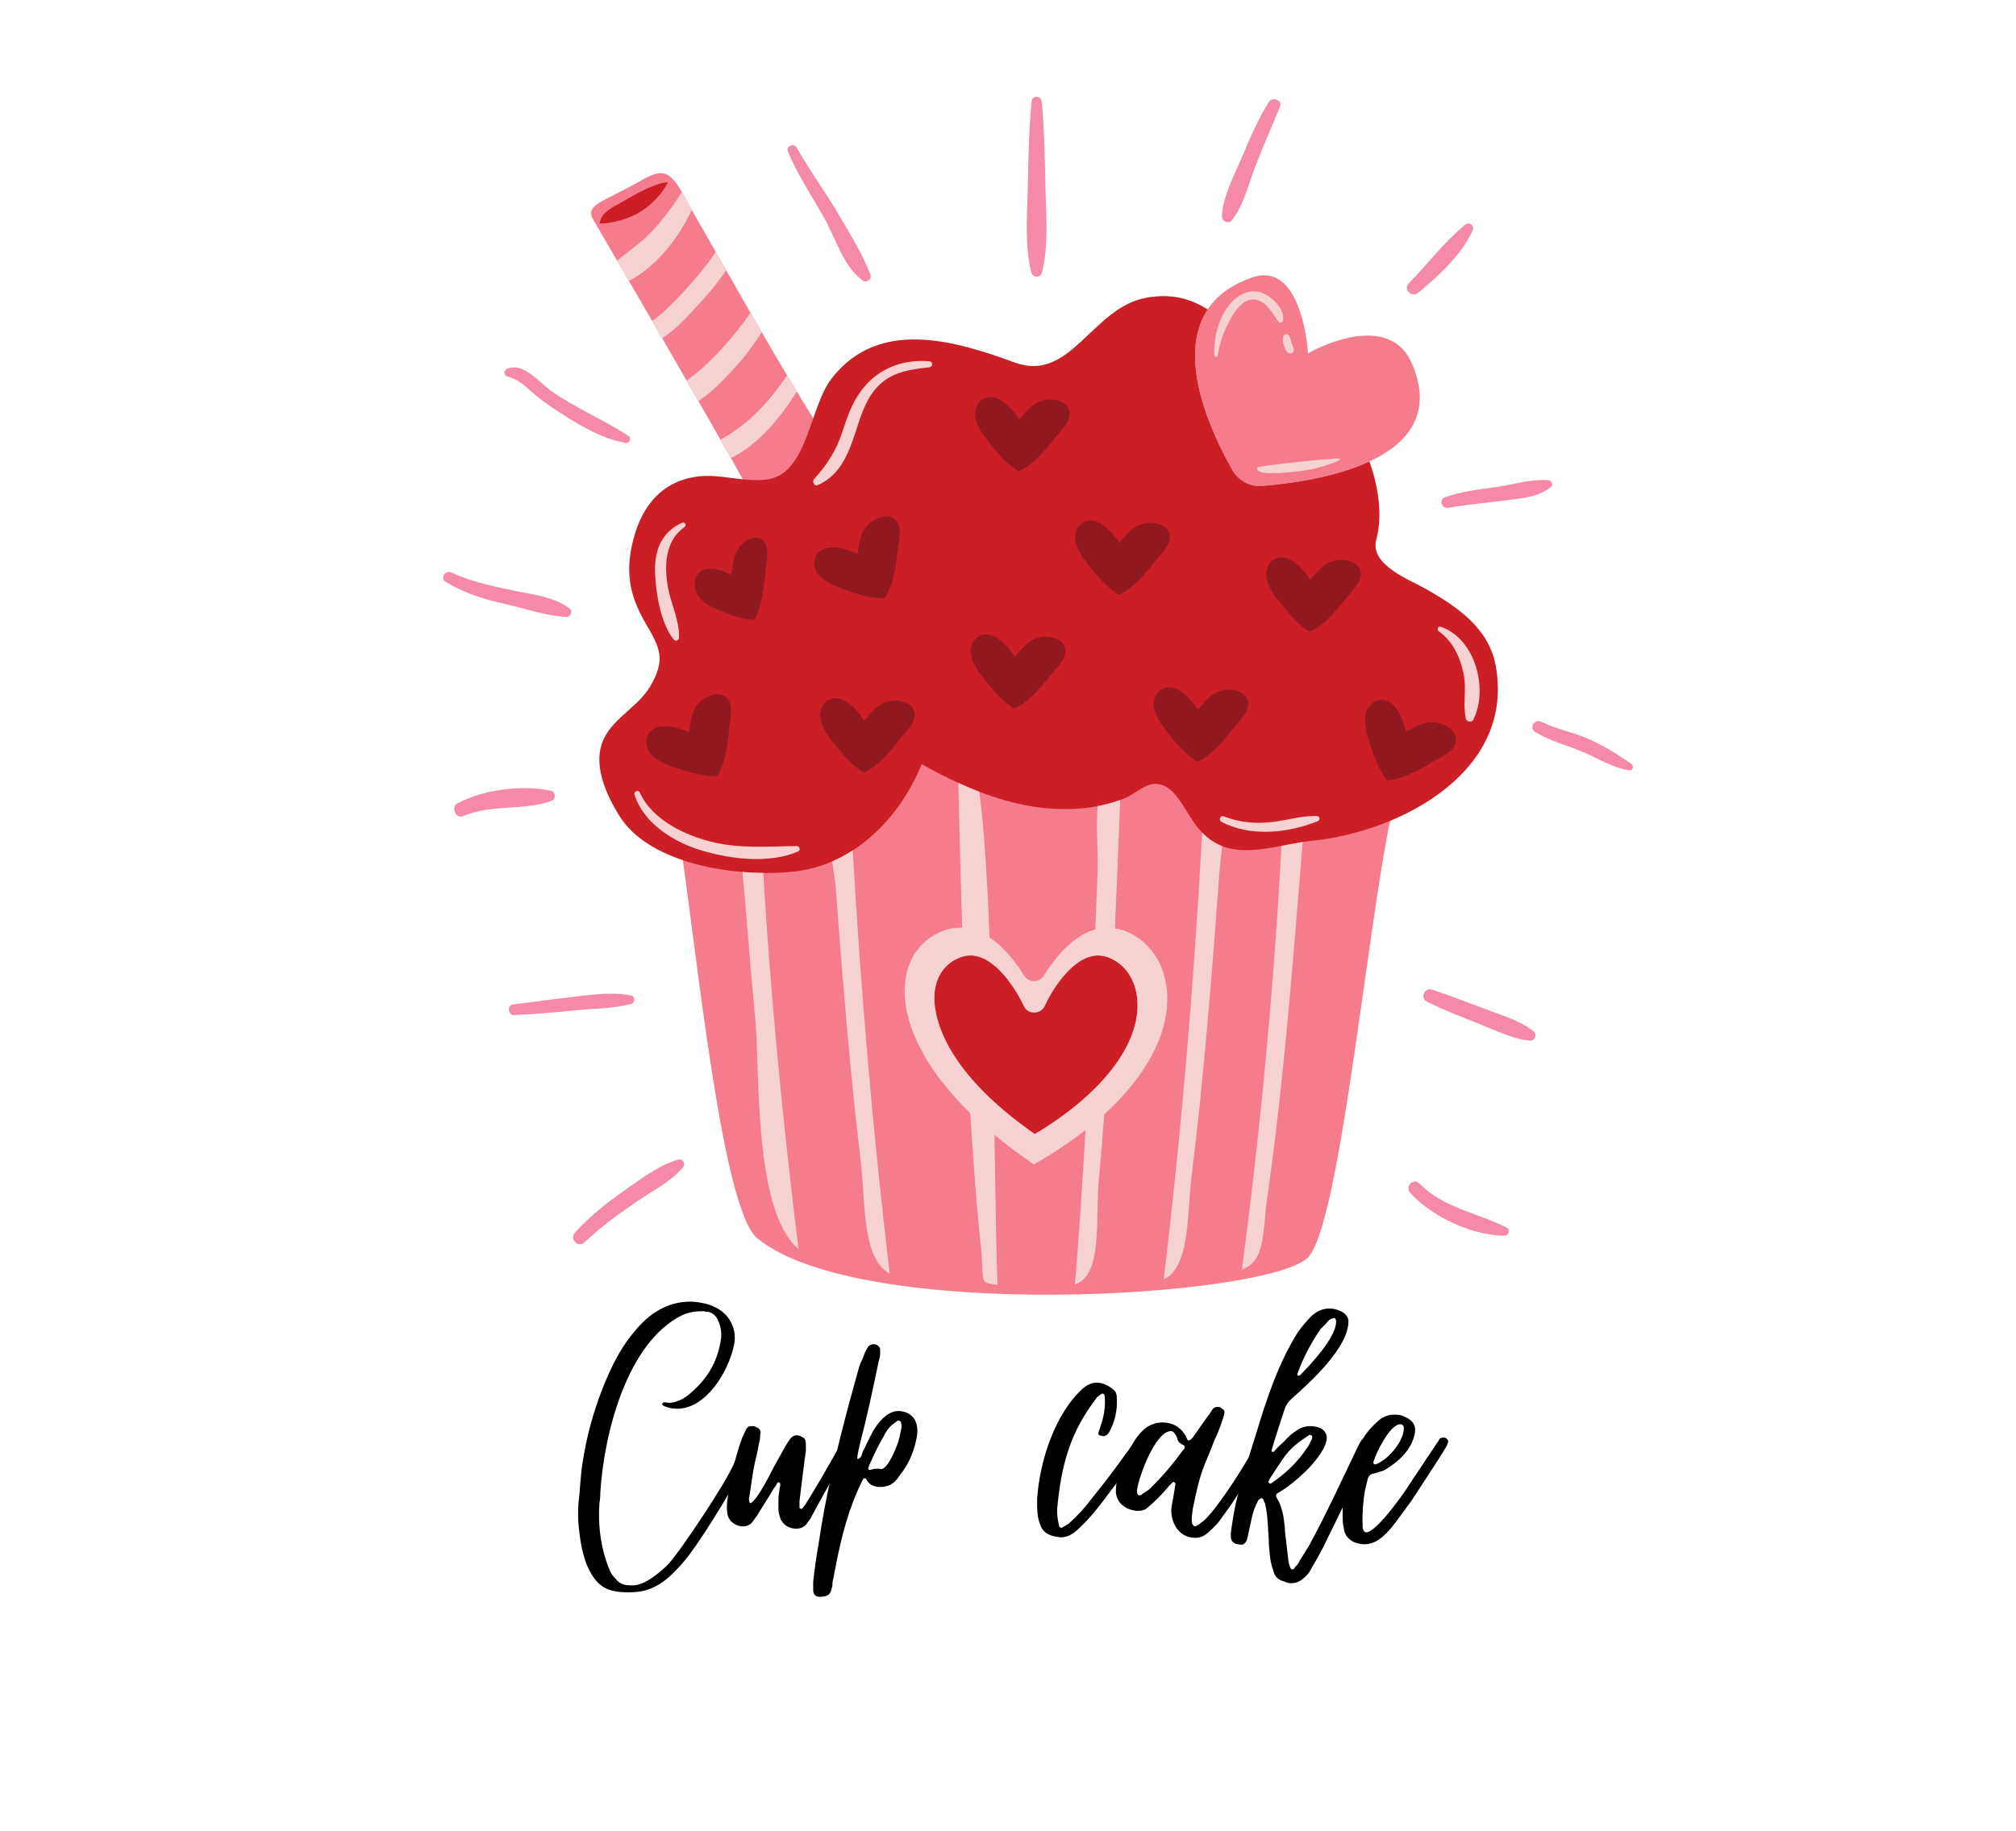 <svg xmlns="http://www.w3.org/2000/svg" xmlns:xlink="http://www.w3.org/1999/xlink" width="164" zoomAndPan="magnify" viewBox="0 0 123 111.75" height="149" preserveAspectRatio="xMidYMid meet" version="1.0"><defs><g/><clipPath id="8a96552ea8"><path d="M 27.039 5.906 L 99.625 5.906 L 99.625 75.938 L 27.039 75.938 Z M 27.039 5.906 " clip-rule="nonzero"/></clipPath></defs><path fill="#f57c8c" d="M 86.164 22.23 C 84.688 18.723 79.805 21.562 79.805 21.562 C 79.805 21.562 79.48 15.871 76.402 16.93 C 70.352 19.012 73.684 26.051 75.199 28.695 C 75.566 29.336 76.262 29.707 76.996 29.652 C 80.195 29.406 88.676 28.188 86.164 22.23 Z M 84.453 49.367 C 83.465 48.91 82.438 49.41 81.449 49.629 C 79.941 49.965 78.055 49.859 76.66 49.234 C 75.418 48.676 73.797 46.48 72.113 46.059 C 71.637 45.734 71.016 45.559 70.379 45.609 C 68.59 45.746 67.043 46.93 65.23 47.008 C 63.266 47.09 61.383 46.102 59.473 45.805 C 57.637 45.516 55.715 44.855 53.844 44.867 C 53.773 44.867 53.711 44.879 53.648 44.895 C 52.051 44.879 50.977 47.09 50.043 48.059 C 49.184 48.949 47.926 49.867 46.676 50.316 C 45.254 50.824 43.922 51.059 42.398 50.969 C 41.797 50.934 41.473 51.551 41.695 51.957 C 41.656 51.949 41.617 51.945 41.578 51.941 C 42.562 58.547 44.074 73.805 46.195 75.555 C 52.465 80.73 77.195 79.176 79.766 76.766 C 81.719 74.941 83.352 57.086 84.836 49.961 C 84.793 49.969 84.742 49.5 84.453 49.367 Z M 45.934 30.34 C 42.949 24.949 36.23 13.469 36.23 13.469 C 35.625 12.48 36.684 12.41 39.184 10.977 C 41.055 9.906 41.102 10.953 42.914 14.055 C 44.102 16.094 48.312 23.676 50.703 27.188 C 50.145 28.602 49.871 29.938 49.23 30.34 C 48.609 30.73 47.316 30.414 45.934 30.34 " fill-opacity="1" fill-rule="nonzero"/><path fill="#cc1e25" d="M 67.809 58.504 C 67.531 58.371 67.254 58.305 66.984 58.305 C 65.445 58.305 64.129 60.512 63.75 61.363 C 63.5 61.926 62.699 61.93 62.449 61.363 C 62.07 60.512 60.754 58.305 59.215 58.305 C 58.941 58.305 58.676 58.371 58.395 58.504 C 57.582 58.887 57.094 59.648 57.016 60.645 C 56.941 61.613 57.176 65.047 63.133 69.207 C 67.168 66.797 69.508 63.816 69.402 61.172 C 69.355 59.949 68.758 58.953 67.809 58.504 Z M 91.258 40.629 C 90.84 38.34 88.941 37.055 87.059 35.973 C 86.062 35.402 83.555 34.488 83.969 32.938 C 84.371 31.438 84.09 29.68 83.551 28.164 C 81.367 29.18 78.555 29.531 76.996 29.652 C 76.262 29.707 75.566 29.336 75.199 28.695 C 74.012 26.625 71.711 21.852 73.68 18.883 C 72.652 18.23 71.465 17.887 69.926 18.172 C 66.613 18.781 65.324 23.371 61.918 22.125 C 58.246 20.781 53.629 19.395 50.75 23.082 C 49.355 24.863 49.297 28.969 46.742 29.27 C 45.32 29.438 43.875 28.867 42.43 29.098 C 40.156 29.457 39 31.156 38.543 33.332 C 38.164 35.164 38.5 36.52 39.418 38.086 C 40.254 39.512 40.637 40.227 39.676 41.875 C 38.957 43.105 37.477 43.781 36.855 45.051 C 36.117 46.562 36.938 48.398 37.754 49.734 C 39.668 52.863 45.203 53.551 48.48 53.18 C 52.117 52.773 54.906 49.906 56.234 46.629 C 59.09 48.238 62.309 49.559 65.648 49.355 C 66.66 49.297 67.668 49.094 68.613 48.719 C 69.117 48.52 69.773 47.926 70.273 47.852 C 71.641 47.648 72.188 49.375 73.066 50.484 C 74.926 52.84 77.559 51.566 80.16 51.293 C 85.406 50.734 92.441 47.129 91.258 40.629 Z M 38.727 13.117 C 38.219 13.363 37.355 13.641 36.59 13.641 C 36.637 12.957 37.473 12.598 37.992 12.301 C 38.754 11.867 39.793 11.242 40.664 11.125 C 40.691 11.121 40.719 11.121 40.742 11.125 C 40.426 11.82 39.758 12.473 39.145 12.875 C 39.141 12.879 39.137 12.883 39.129 12.887 C 39.086 12.914 39.043 12.941 39 12.969 C 38.996 12.969 38.992 12.973 38.992 12.973 C 38.953 12.996 38.914 13.016 38.875 13.039 C 38.867 13.043 38.855 13.051 38.848 13.055 C 38.805 13.078 38.766 13.098 38.727 13.117 " fill-opacity="1" fill-rule="nonzero"/><path fill="#8f191f" d="M 42.895 42.68 C 42.172 43.199 42.164 43.953 42.051 44.684 C 41.52 44.457 40.93 44.273 40.355 44.328 C 39.598 44.402 39.285 45.039 39.484 45.621 C 39.699 46.25 40.445 46.586 41.105 46.809 C 41.812 47.051 42.699 47.344 43.473 47.352 C 43.48 47.352 43.484 47.348 43.492 47.348 C 43.602 47.395 43.746 47.383 43.812 47.27 C 44.34 46.355 44.41 45.223 44.516 44.223 C 44.566 43.758 44.742 42.98 44.344 42.586 C 43.934 42.18 43.305 42.383 42.895 42.68 Z M 54.531 42.758 C 53.641 42.797 53.223 43.422 52.727 43.969 C 52.406 43.492 52.016 43.016 51.504 42.746 C 50.828 42.395 50.219 42.758 50.066 43.355 C 49.906 43.996 50.344 44.688 50.773 45.234 C 51.234 45.824 51.816 46.555 52.457 46.984 C 52.465 46.988 52.469 46.988 52.477 46.992 C 52.543 47.09 52.672 47.16 52.789 47.102 C 53.73 46.629 54.406 45.715 55.043 44.938 C 55.34 44.574 55.914 44.023 55.793 43.473 C 55.672 42.91 55.035 42.734 54.531 42.758 Z M 74.887 42.09 C 73.996 42.129 73.578 42.758 73.082 43.301 C 72.762 42.824 72.371 42.348 71.859 42.078 C 71.184 41.727 70.574 42.09 70.422 42.688 C 70.262 43.328 70.699 44.02 71.129 44.566 C 71.59 45.156 72.172 45.887 72.812 46.316 C 72.82 46.32 72.824 46.32 72.832 46.324 C 72.898 46.426 73.027 46.492 73.145 46.434 C 74.086 45.961 74.762 45.047 75.398 44.27 C 75.695 43.91 76.266 43.355 76.148 42.809 C 76.027 42.242 75.391 42.066 74.887 42.09 Z M 63.723 38.859 C 62.832 38.898 62.414 39.527 61.918 40.074 C 61.602 39.598 61.207 39.117 60.695 38.852 C 60.02 38.5 59.41 38.859 59.258 39.457 C 59.098 40.098 59.535 40.789 59.969 41.34 C 60.43 41.926 61.008 42.656 61.652 43.086 C 61.656 43.09 61.664 43.094 61.668 43.098 C 61.734 43.195 61.863 43.262 61.98 43.203 C 62.922 42.734 63.598 41.82 64.234 41.043 C 64.531 40.68 65.105 40.129 64.988 39.578 C 64.867 39.016 64.227 38.84 63.723 38.859 Z M 87.887 44.152 C 87.043 43.879 86.43 44.32 85.777 44.656 C 85.641 44.098 85.441 43.512 85.059 43.082 C 84.547 42.516 83.848 42.641 83.5 43.148 C 83.125 43.691 83.293 44.492 83.504 45.156 C 83.73 45.867 84.02 46.758 84.469 47.387 C 84.473 47.391 84.48 47.395 84.484 47.398 C 84.512 47.516 84.605 47.625 84.738 47.609 C 85.785 47.496 86.738 46.883 87.605 46.375 C 88.012 46.141 88.742 45.824 88.82 45.27 C 88.906 44.695 88.371 44.309 87.887 44.152 Z M 81.75 34.168 C 80.859 34.207 80.441 34.836 79.945 35.383 C 79.625 34.902 79.234 34.426 78.723 34.156 C 78.047 33.805 77.438 34.168 77.285 34.766 C 77.125 35.406 77.562 36.098 77.992 36.645 C 78.457 37.234 79.035 37.965 79.68 38.395 C 79.684 38.398 79.691 38.398 79.695 38.402 C 79.762 38.504 79.891 38.57 80.008 38.512 C 80.949 38.039 81.625 37.129 82.262 36.348 C 82.559 35.988 83.133 35.434 83.016 34.887 C 82.895 34.32 82.254 34.145 81.75 34.168 Z M 71.359 32.629 C 71.238 32.062 70.602 31.887 70.094 31.91 C 69.203 31.949 68.789 32.578 68.293 33.125 C 67.973 32.648 67.578 32.168 67.066 31.898 C 66.395 31.547 65.781 31.91 65.633 32.508 C 65.469 33.148 65.906 33.84 66.34 34.387 C 66.801 34.977 67.379 35.707 68.023 36.137 C 68.027 36.141 68.035 36.141 68.039 36.145 C 68.105 36.246 68.234 36.312 68.352 36.254 C 69.293 35.781 69.973 34.871 70.609 34.09 C 70.906 33.73 71.477 33.176 71.359 32.629 Z M 63.988 24.379 C 63.102 24.418 62.684 25.043 62.188 25.594 C 61.867 25.113 61.473 24.637 60.961 24.367 C 60.289 24.016 59.676 24.379 59.527 24.977 C 59.363 25.617 59.805 26.305 60.234 26.855 C 60.695 27.445 61.273 28.176 61.918 28.605 C 61.922 28.609 61.93 28.609 61.938 28.613 C 62 28.715 62.129 28.781 62.246 28.723 C 63.188 28.25 63.867 27.336 64.504 26.559 C 64.801 26.195 65.371 25.645 65.254 25.094 C 65.133 24.531 64.496 24.355 63.988 24.379 Z M 51.332 35.906 C 52.035 36.16 52.914 36.477 53.684 36.5 C 53.691 36.5 53.699 36.496 53.703 36.496 C 53.812 36.547 53.957 36.535 54.027 36.422 C 54.574 35.523 54.668 34.391 54.797 33.395 C 54.855 32.93 55.051 32.156 54.66 31.754 C 54.258 31.34 53.625 31.527 53.207 31.816 C 52.473 32.32 52.453 33.074 52.32 33.801 C 51.797 33.566 51.211 33.367 50.633 33.41 C 49.875 33.469 49.547 34.102 49.738 34.688 C 49.938 35.316 50.676 35.672 51.332 35.906 Z M 46.613 33.047 C 46.941 33.449 46.777 34.223 46.727 34.688 C 46.617 35.684 46.539 36.816 46.074 37.719 C 46.016 37.828 45.891 37.84 45.801 37.789 C 45.793 37.789 45.789 37.793 45.785 37.793 C 45.129 37.77 44.383 37.457 43.785 37.199 C 43.227 36.965 42.602 36.609 42.43 35.98 C 42.27 35.395 42.547 34.762 43.191 34.703 C 43.68 34.66 44.18 34.859 44.625 35.094 C 44.734 34.367 44.754 33.613 45.379 33.109 C 45.734 32.82 46.27 32.633 46.613 33.047 " fill-opacity="1" fill-rule="nonzero"/><path fill="#f7d2d3" d="M 81.637 27.98 C 81.305 27.953 76.723 28.422 76.703 28.535 C 76.566 29.203 79.539 28.707 79.871 28.668 C 80.152 28.637 82.297 28.027 81.637 27.98 Z M 78.328 21.047 C 78.371 21.215 78.434 21.402 78.574 21.516 C 78.742 21.648 78.98 21.527 78.934 21.305 C 78.906 21.164 78.836 21.031 78.793 20.895 C 78.75 20.758 78.73 20.598 78.648 20.48 C 78.551 20.344 78.348 20.359 78.293 20.527 C 78.238 20.688 78.285 20.887 78.328 21.047 Z M 74.289 21.707 C 74.434 20.781 74.809 19.797 75.352 19.031 C 75.66 18.598 76.062 18.18 76.641 18.293 C 77.324 18.426 77.629 19.148 78.012 19.645 C 78.086 19.734 78.25 19.68 78.273 19.574 C 78.414 18.938 77.746 18.266 77.238 17.98 C 76.688 17.672 76.086 17.73 75.57 18.074 C 74.492 18.793 74.023 20.441 74.086 21.68 C 74.094 21.789 74.273 21.828 74.289 21.707 Z M 80.352 49.797 C 79.473 49.766 78.637 50.023 77.773 50.141 C 76.684 50.285 75.68 50.215 74.652 49.812 C 74.461 49.738 74.336 50.047 74.512 50.141 C 76.281 51.09 78.578 50.84 80.395 50.113 C 80.555 50.047 80.543 49.805 80.352 49.797 Z M 87.898 38.246 C 87.727 38.188 87.648 38.43 87.781 38.523 C 88.641 39.129 89.078 40.094 89.293 41.086 C 89.492 42.02 89.238 42.938 89.434 43.855 C 89.477 44.062 89.797 44.105 89.891 43.918 C 90.824 42.062 90.016 38.957 87.898 38.246 Z M 48.613 51.629 C 46.812 51.645 45.125 51.809 43.344 51.352 C 41.688 50.93 39.77 49.992 39.031 48.355 C 38.949 48.176 38.652 48.305 38.711 48.488 C 39.258 50.227 41.066 51.363 42.727 51.875 C 44.5 52.422 46.953 52.734 48.703 51.953 C 48.867 51.883 48.777 51.625 48.613 51.629 Z M 52.32 25.996 C 52.621 25.062 52.961 24.125 53.699 23.441 C 54.535 22.664 55.617 22.539 56.699 22.414 C 56.934 22.387 56.941 22.066 56.699 22.047 C 55.008 21.902 53.457 22.535 52.473 23.941 C 51.961 24.668 51.684 25.469 51.41 26.305 C 51.012 27.512 50.508 28.297 49.668 29.234 C 49.539 29.379 49.664 29.695 49.883 29.602 C 51.375 28.984 51.863 27.41 52.32 25.996 Z M 41.762 32.164 C 41.918 32.051 41.785 31.824 41.609 31.902 C 40.312 32.492 39.906 33.652 39.969 35.027 C 40.027 36.266 40.309 38 41.086 39.008 C 41.195 39.148 41.418 39.109 41.426 38.918 C 41.477 37.926 40.945 36.871 40.766 35.906 C 40.52 34.578 40.543 33.023 41.762 32.164 Z M 66.34 66.859 C 66.672 66.559 66.977 66.25 67.258 65.941 C 67.262 65.938 67.266 65.934 67.27 65.93 C 67.359 65.828 67.449 65.727 67.535 65.625 C 68.797 64.141 69.457 62.605 69.402 61.172 C 69.355 60.008 68.812 59.047 67.934 58.57 C 67.895 58.547 67.852 58.523 67.809 58.504 C 67.531 58.371 67.254 58.305 66.984 58.305 C 66.945 58.305 66.906 58.309 66.867 58.312 C 66.832 58.316 66.793 58.32 66.758 58.324 C 65.316 58.523 64.109 60.555 63.75 61.363 C 63.5 61.926 62.699 61.93 62.449 61.363 C 62.176 60.75 61.414 59.43 60.43 58.742 C 60.387 58.711 60.34 58.68 60.293 58.652 C 60.285 58.645 60.277 58.641 60.266 58.637 C 60.23 58.613 60.191 58.59 60.156 58.57 C 60.141 58.562 60.129 58.555 60.117 58.547 C 60.082 58.531 60.047 58.516 60.016 58.5 C 59.996 58.492 59.984 58.484 59.965 58.477 C 59.934 58.461 59.902 58.449 59.871 58.438 C 59.852 58.43 59.836 58.422 59.816 58.418 C 59.785 58.406 59.754 58.395 59.723 58.387 C 59.707 58.379 59.688 58.375 59.668 58.371 C 59.637 58.363 59.605 58.355 59.574 58.348 C 59.555 58.344 59.535 58.34 59.52 58.336 C 59.484 58.328 59.449 58.324 59.414 58.32 C 59.398 58.316 59.383 58.316 59.367 58.312 C 59.316 58.309 59.266 58.305 59.215 58.305 C 59.141 58.305 59.066 58.312 58.992 58.324 C 58.988 58.324 58.984 58.324 58.984 58.324 C 58.91 58.336 58.836 58.348 58.762 58.367 C 58.641 58.402 58.52 58.445 58.395 58.504 C 57.582 58.887 57.094 59.648 57.016 60.645 C 56.965 61.312 57.059 63.152 59.07 65.59 C 59.121 65.652 59.176 65.711 59.227 65.773 C 59.238 65.785 59.246 65.797 59.258 65.809 C 59.305 65.863 59.348 65.914 59.395 65.969 C 59.406 65.98 59.418 65.992 59.43 66.004 C 59.477 66.059 59.527 66.113 59.578 66.168 C 59.586 66.18 59.594 66.188 59.602 66.199 C 59.91 66.531 60.254 66.875 60.641 67.227 C 61.332 67.863 62.156 68.523 63.133 69.207 C 64.367 68.469 65.445 67.68 66.34 66.859 Z M 67.371 68.004 C 67.266 69.445 67.156 70.762 67.039 72.035 C 66.988 72.602 66.977 73.211 66.965 73.855 C 66.922 76.281 66.793 77.977 65.582 78.383 C 65.844 75.277 66.043 72.18 66.227 68.965 C 65.32 69.668 64.281 70.367 63.082 71.055 C 62.199 70.453 61.398 69.855 60.676 69.254 C 60.688 70.039 60.699 70.805 60.711 71.543 C 60.762 74.57 60.801 77.055 60.859 78.406 C 60.438 78.367 60.176 78.293 60.074 78.188 C 59.961 78.07 59.945 77.719 59.93 77.27 C 59.918 76.969 59.906 76.629 59.863 76.227 C 59.727 74.98 59.605 73.641 59.469 71.887 C 59.371 70.637 59.285 69.344 59.199 67.934 C 54.02 62.875 54.41 58.27 57.273 56.918 C 57.773 56.68 58.254 56.594 58.703 56.613 C 58.609 53.59 58.535 50.605 58.469 47.773 C 58.887 47.969 59.316 48.148 59.746 48.312 C 59.938 49.688 60.141 51.961 60.312 55.703 C 60.332 56.195 60.355 56.695 60.375 57.203 C 61.289 57.812 62.012 58.777 62.477 59.531 C 62.758 59.98 63.41 59.98 63.688 59.531 C 64.32 58.512 65.414 57.109 66.828 56.715 C 66.879 55.504 66.926 54.309 66.969 53.133 C 66.984 52.711 66.969 52.191 66.953 51.641 C 66.926 50.816 66.898 49.914 66.973 49.191 C 67.438 49.102 67.898 48.977 68.344 48.82 C 68.242 51.512 68.141 54.102 68.023 56.645 C 68.305 56.688 68.594 56.777 68.895 56.918 C 71.742 58.262 72.75 63.121 67.371 68.004 Z M 75.77 77.484 C 76.875 77.047 77.02 76.066 77.18 74.336 C 77.219 73.891 77.262 73.43 77.336 72.941 C 77.688 70.531 77.996 67.93 78.344 64.508 C 78.68 61.188 78.957 57.809 79.223 54.539 C 79.305 53.488 79.395 52.438 79.48 51.383 C 79.047 51.453 78.609 51.539 78.184 51.621 C 77.738 60.027 76.93 68.711 75.77 77.484 Z M 71 78.066 C 72.18 77.523 72.402 75.746 72.562 73.383 C 72.602 72.801 72.637 72.258 72.703 71.742 C 73.039 69.074 73.336 66.215 73.668 62.477 C 73.965 59.148 74.207 55.875 74.387 53.391 C 74.426 52.887 74.48 52.406 74.531 51.945 C 74.543 51.84 74.555 51.734 74.566 51.633 C 74.137 51.465 73.727 51.199 73.348 50.809 C 72.824 60.359 72.035 69.508 71 78.066 Z M 50.773 52.566 C 50.797 52.723 50.816 52.863 50.836 52.984 C 50.918 53.543 50.977 53.949 50.992 54.156 C 51.164 56.535 51.402 59.672 51.691 62.863 C 51.977 66.035 52.238 68.594 52.52 70.914 C 52.586 71.449 52.621 72.02 52.66 72.625 C 52.82 75.152 53.047 77.059 54.281 77.711 C 53.273 69.227 52.52 60.57 52.027 51.891 C 51.629 52.148 51.211 52.375 50.773 52.566 Z M 45.297 53.211 C 45.301 53.277 45.309 53.348 45.316 53.422 C 45.352 53.742 45.387 54.105 45.422 54.523 C 45.617 56.93 45.828 59.496 46.07 62.07 C 46.145 62.852 46.176 63.824 46.215 64.949 C 46.352 68.785 46.543 74.383 48.723 76.23 C 47.73 68.289 47.008 60.586 46.566 53.27 C 46.156 53.266 45.73 53.246 45.297 53.211 Z M 45.773 25.547 C 45.242 26.02 44.66 26.434 44.043 26.785 C 44.016 26.801 43.984 26.812 43.957 26.828 C 44.176 27.215 44.391 27.59 44.598 27.953 C 46.262 27.148 47.59 25.512 48.617 23.895 C 48.422 23.574 48.227 23.242 48.027 22.91 C 47.371 23.867 46.645 24.77 45.773 25.547 Z M 41.91 23.219 C 41.902 23.219 41.898 23.223 41.895 23.227 C 42.133 23.645 42.375 24.059 42.609 24.473 C 43.453 23.934 44.207 23.117 44.77 22.504 C 45.406 21.816 45.98 21.066 46.477 20.273 C 46.246 19.875 46.016 19.48 45.793 19.09 C 45.184 19.941 44.543 20.766 43.801 21.535 C 43.215 22.148 42.602 22.723 41.91 23.219 Z M 40.043 19.41 C 39.961 19.473 39.875 19.531 39.789 19.586 C 39.992 19.934 40.195 20.285 40.402 20.645 C 41.188 20.133 41.906 19.359 42.375 18.848 C 43.051 18.109 43.758 17.34 44.305 16.484 C 44.074 16.082 43.863 15.711 43.668 15.371 C 43.074 16.273 42.363 17.098 41.625 17.887 C 41.129 18.418 40.613 18.957 40.043 19.41 Z M 38.367 17.141 C 38.113 16.695 37.871 16.281 37.648 15.902 C 38.266 15.398 38.938 14.938 39.5 14.398 C 40.316 13.609 40.992 12.68 41.602 11.719 C 41.781 12.023 41.977 12.387 42.211 12.809 C 41.387 14.539 40.051 16.281 38.367 17.141 " fill-opacity="1" fill-rule="nonzero"/><g clip-path="url(#8a96552ea8)"><path fill="#f489a8" d="M 41.383 70.762 C 40.18 71.113 39.055 71.977 38.039 72.688 C 36.973 73.438 35.965 74.242 35.082 75.211 C 34.719 75.609 35.281 76.176 35.676 75.805 C 36.637 74.887 37.707 74.098 38.805 73.355 C 39.75 72.711 40.91 72.125 41.664 71.246 C 41.844 71.039 41.676 70.676 41.383 70.762 Z M 38.5 61.27 C 38.742 61.211 38.785 60.812 38.516 60.754 C 37.418 60.52 36.258 60.688 35.152 60.809 C 33.863 60.949 32.578 61.148 31.293 61.297 C 30.926 61.34 30.992 61.957 31.359 61.941 C 32.598 61.895 33.828 61.777 35.062 61.656 C 36.191 61.543 37.395 61.547 38.5 61.27 Z M 33.605 48.258 C 31.867 47.871 29.48 48.188 27.91 49.023 C 27.488 49.25 27.812 49.992 28.262 49.801 C 29.98 49.059 31.91 49.484 33.629 48.883 C 33.922 48.781 33.93 48.328 33.605 48.258 Z M 34.566 37.645 C 34.801 37.656 34.973 37.309 34.773 37.152 C 33.879 36.449 32.594 36.293 31.508 36.074 C 30.16 35.801 28.797 35.516 27.539 34.938 C 27.156 34.762 26.832 35.285 27.207 35.512 C 28.324 36.203 29.527 36.566 30.805 36.852 C 32.012 37.121 33.336 37.594 34.566 37.645 Z M 30.957 22.98 C 31.594 23.129 32.02 23.543 32.496 23.965 C 32.977 24.387 33.496 24.746 34.035 25.098 C 35.273 25.902 36.68 26.766 38.152 27.027 C 38.41 27.074 38.562 26.754 38.336 26.602 C 36.812 25.594 35.102 24.902 33.605 23.84 C 32.91 23.34 31.867 22.023 30.898 22.535 C 30.715 22.629 30.754 22.934 30.957 22.98 Z M 51.141 13.047 C 50.336 11.672 49.379 10.391 48.605 9 C 48.445 8.715 47.938 8.91 48.066 9.227 C 48.684 10.738 49.613 12.059 50.387 13.488 C 51.035 14.688 51.5 16.312 52.652 17.133 C 52.867 17.285 53.207 17.027 53.113 16.777 C 52.641 15.516 51.82 14.211 51.141 13.047 Z M 91.926 74.914 C 90.137 74.004 88.07 73.723 86.602 72.223 C 86.242 71.855 85.699 72.406 86.039 72.785 C 87.363 74.254 89.805 75.395 91.793 75.406 C 92.047 75.41 92.168 75.035 91.926 74.914 Z M 93.562 62.93 C 92.746 62.277 91.625 61.957 90.66 61.59 C 89.574 61.18 88.488 60.77 87.391 60.395 C 86.898 60.227 86.613 60.918 87.082 61.141 C 88.129 61.645 89.203 62.074 90.285 62.496 C 91.25 62.875 92.293 63.402 93.328 63.504 C 93.641 63.535 93.812 63.129 93.562 62.93 Z M 99.531 46.609 C 98.688 46.027 97.77 45.457 96.828 45.055 C 95.914 44.664 94.926 44.484 94.035 44.043 C 93.617 43.836 93.262 44.426 93.668 44.672 C 94.586 45.227 95.613 45.473 96.594 45.895 C 97.531 46.293 98.402 46.867 99.426 47.004 C 99.652 47.035 99.684 46.715 99.531 46.609 Z M 88.367 30.984 C 89.598 30.781 90.84 30.668 92.074 30.508 C 92.957 30.395 93.926 30.301 94.625 29.711 C 94.797 29.566 94.645 29.32 94.461 29.305 C 93.41 29.215 92.246 29.598 91.207 29.734 C 90.18 29.867 89.172 30 88.188 30.332 C 87.77 30.473 87.941 31.055 88.367 30.984 Z M 86.539 17.859 C 87.762 16.836 89.188 15.551 89.844 14.062 C 89.977 13.762 89.652 13.504 89.395 13.715 C 88.133 14.738 87.105 16.125 85.961 17.281 C 85.582 17.66 86.141 18.195 86.539 17.859 Z M 77.418 6.223 C 76.742 7.293 76.246 8.473 75.754 9.637 C 75.293 10.73 74.598 12.004 74.551 13.207 C 74.539 13.492 74.957 13.695 75.148 13.457 C 75.867 12.566 76.164 11.27 76.566 10.215 C 77.047 8.965 77.594 7.746 78.094 6.508 C 78.258 6.105 77.633 5.883 77.418 6.223 Z M 63.789 11.566 C 63.828 13.195 63.984 15.051 63.566 16.641 C 63.48 16.957 63.012 16.957 62.93 16.641 C 62.512 15.051 62.668 13.195 62.703 11.566 C 62.742 9.777 62.77 7.988 62.938 6.207 C 62.973 5.805 63.52 5.805 63.559 6.207 C 63.723 7.988 63.75 9.777 63.789 11.566 " fill-opacity="1" fill-rule="nonzero"/></g><g fill="#000000" fill-opacity="1"><g transform="translate(35.705, 96.496)"><g><path d="M 2.598 0.672 C 3.379 0.672 3.91 0.559 4.582 0.141 C 5.055 -0.168 5.477 -0.586 5.895 -1.062 C 6.844 -2.094 8.91 -5.531 9.555 -6.762 C 9.637 -6.957 9.75 -7.18 9.832 -7.402 C 9.918 -7.598 10.027 -7.82 10.113 -8.016 C 10.141 -8.074 10.141 -8.129 10.168 -8.184 C 10.195 -8.215 10.195 -8.27 10.223 -8.324 C 10.223 -8.379 10.223 -8.41 10.195 -8.438 C 10.168 -8.547 10.027 -8.605 9.918 -8.605 C 9.723 -8.605 9.637 -8.41 9.555 -8.27 C 9.469 -8.074 9.387 -7.906 9.332 -7.738 C 9.246 -7.543 9.164 -7.375 9.078 -7.207 C 8.91 -6.703 7.852 -5 7.18 -3.996 C 6.48 -2.934 5.363 -1.285 4.918 -0.895 C 4.387 -0.418 3.715 0.168 2.961 0.25 C 2.516 0.25 2.152 0.25 1.844 -0.168 C 1.703 -0.309 1.594 -0.445 1.508 -0.641 C 1.398 -0.895 1.312 -1.145 1.23 -1.398 C 0.922 -2.402 0.781 -3.52 0.867 -4.777 C 0.895 -4.918 0.922 -5.141 0.922 -5.418 C 1.145 -9.023 2.543 -14.555 5.895 -16.23 C 6.258 -16.398 6.648 -16.48 7.066 -16.48 C 7.125 -16.48 7.18 -16.48 7.262 -16.48 C 7.32 -16.453 7.375 -16.453 7.43 -16.453 C 7.684 -16.426 7.906 -16.285 8.047 -16.035 C 8.242 -15.672 8.324 -15.281 8.297 -14.891 C 8.102 -13.324 7.348 -12.18 6.145 -11.258 C 6.062 -11.23 6.008 -11.176 5.977 -11.145 C 5.672 -11.008 5.449 -10.895 5.141 -10.895 C 5.055 -10.895 4.973 -10.895 4.918 -10.922 L 4.777 -10.922 C 4.723 -10.867 4.691 -10.84 4.691 -10.84 C 4.691 -10.812 4.723 -10.754 4.75 -10.727 C 5.027 -10.586 5.309 -10.531 5.613 -10.531 C 7.375 -10.531 8.742 -12.793 9.078 -14.414 C 9.273 -15.281 8.883 -16.285 7.906 -16.734 C 7.82 -16.762 7.738 -16.816 7.652 -16.844 C 7.57 -16.871 7.488 -16.902 7.402 -16.93 C 7.039 -17.012 6.703 -17.066 6.398 -17.066 C 5.027 -17.066 3.883 -16.344 2.988 -15.223 C 2.516 -14.664 2.125 -14.051 1.762 -13.352 C 1.062 -11.957 0.531 -10.418 0.195 -9.051 C 0.027 -8.352 -0.082 -7.738 -0.168 -7.207 C -0.223 -6.871 -0.25 -6.535 -0.281 -6.203 C -0.309 -5.867 -0.336 -5.531 -0.363 -5.195 C -0.445 -4.637 -0.445 -4.078 -0.418 -3.547 C -0.336 -2.684 -0.223 -1.844 0.082 -1.035 C 0.613 0.168 1.145 0.672 2.598 0.672 Z M 2.598 0.672 "/></g></g></g><g fill="#000000" fill-opacity="1"><g transform="translate(44.532, 96.496)"><g><path d="M 4.051 -3.211 C 4.359 -3.211 4.609 -3.352 4.75 -3.605 C 4.859 -3.742 4.945 -3.855 4.973 -3.938 C 5.672 -5.25 6.371 -6.453 7.125 -7.766 L 7.348 -8.242 C 7.43 -8.438 7.348 -8.547 7.152 -8.574 C 6.957 -8.574 6.844 -8.52 6.762 -8.379 C 6.062 -7.125 5.363 -5.895 4.609 -4.691 L 4.414 -4.441 C 4.387 -4.441 4.387 -4.441 4.359 -4.414 C 4.273 -4.441 4.246 -4.469 4.246 -4.496 L 4.246 -4.887 L 4.414 -6.258 C 4.496 -6.844 4.555 -7.43 4.637 -7.961 C 4.637 -8.074 4.637 -8.184 4.637 -8.27 C 4.637 -8.352 4.637 -8.465 4.609 -8.547 C 4.609 -8.66 4.555 -8.742 4.414 -8.801 C 4.273 -8.883 4.164 -8.91 4.078 -8.91 C 3.91 -8.91 3.77 -8.828 3.633 -8.633 C 3.547 -8.492 3.438 -8.352 3.352 -8.184 L 2.684 -6.984 C 2.457 -6.535 1.703 -5.027 1.285 -4.777 C 1.285 -4.777 1.258 -4.777 1.23 -4.777 L 1.203 -4.805 C 1.172 -4.945 1.145 -5.027 1.172 -5.086 C 1.203 -5.336 1.258 -5.559 1.285 -5.809 C 1.312 -6.062 1.367 -6.312 1.398 -6.566 C 1.453 -6.871 1.508 -7.207 1.594 -7.543 C 1.676 -7.852 1.73 -8.184 1.789 -8.492 C 1.816 -8.574 1.844 -8.688 1.844 -8.801 C 1.844 -8.883 1.844 -8.996 1.871 -9.078 C 1.871 -9.219 1.789 -9.332 1.648 -9.387 L 1.48 -9.469 C 1.285 -9.469 1.117 -9.496 1.004 -9.301 L 0.754 -8.773 C 0.281 -7.457 0.027 -6.23 -0.168 -4.859 C -0.195 -4.496 -0.195 -4.219 -0.113 -3.965 C -0.027 -3.742 0.113 -3.605 0.25 -3.52 C 0.418 -3.406 0.613 -3.352 0.809 -3.352 C 1.035 -3.352 1.203 -3.438 1.34 -3.574 L 1.648 -3.996 L 2.484 -5.336 C 2.57 -5.477 2.652 -5.645 2.766 -5.781 C 2.793 -5.84 2.848 -5.895 2.879 -5.977 C 2.906 -6.035 2.934 -6.062 3.016 -6.035 C 3.043 -6.008 3.074 -5.977 3.074 -5.922 C 3.074 -5.84 3.074 -5.781 3.043 -5.727 L 3.016 -5.531 C 2.988 -5.336 2.961 -5.168 2.961 -5 C 2.961 -4.805 2.961 -4.609 2.961 -4.414 C 2.961 -4.219 3.016 -4.023 3.102 -3.77 C 3.297 -3.406 3.633 -3.211 4.051 -3.211 Z M 4.051 -3.211 "/></g></g></g><g fill="#000000" fill-opacity="1"><g transform="translate(50.51, 96.496)"><g><path d="M -0.477 0.949 C 0.055 0.922 0.168 0.781 0.25 0.363 C 0.281 0.309 0.281 0.223 0.281 0.082 C 0.309 -0.113 0.363 -0.281 0.391 -0.477 C 0.418 -0.672 0.477 -0.867 0.504 -1.062 C 0.84 -2.766 1.285 -4.496 2.066 -6.062 C 2.094 -6.145 2.125 -6.172 2.125 -6.172 C 2.152 -6.258 2.18 -6.285 2.234 -6.285 C 2.32 -6.285 2.348 -6.258 2.375 -6.172 C 2.516 -5.922 2.766 -5.781 3.129 -5.754 C 3.77 -5.754 4.078 -5.977 4.414 -6.508 C 4.887 -7.094 5.195 -7.766 5.363 -8.52 C 5.449 -8.855 5.504 -9.191 5.418 -9.555 C 5.309 -10.086 4.832 -10.391 4.301 -10.391 C 3.605 -10.391 3.043 -9.664 2.738 -9.133 C 2.543 -8.773 2.375 -8.379 2.18 -8.016 C 2.125 -7.934 2.094 -7.82 2.066 -7.711 C 2.039 -7.598 1.957 -7.516 1.844 -7.457 C 1.762 -7.43 1.789 -7.652 1.898 -8.129 C 1.898 -8.156 1.898 -8.184 1.926 -8.215 C 1.926 -8.215 1.926 -8.242 1.926 -8.27 C 2.375 -9.973 2.738 -11.676 3.102 -13.438 C 3.184 -13.688 3.211 -13.91 3.184 -14.164 C 3.184 -14.359 2.934 -14.469 2.793 -14.469 C 2.652 -14.469 2.516 -14.414 2.43 -14.273 L 2.262 -13.969 C 2.207 -13.828 2.152 -13.66 2.094 -13.52 C 2.012 -13.383 1.957 -13.215 1.898 -13.047 L 1.312 -10.922 C 0.559 -8.102 -0.141 -5.223 -0.559 -2.32 C -0.699 -1.535 -0.809 -0.781 -0.895 0.027 L -0.895 0.531 C -0.895 0.809 -0.754 0.949 -0.477 0.949 Z M 2.543 -6.789 C 2.516 -6.789 2.484 -6.816 2.457 -6.871 L 2.484 -6.984 C 2.738 -7.57 3.016 -8.184 3.379 -8.801 C 3.52 -9.105 3.715 -9.387 3.965 -9.582 L 4.219 -9.777 C 4.246 -9.777 4.246 -9.777 4.246 -9.805 C 4.246 -9.805 4.246 -9.805 4.273 -9.805 C 4.414 -9.805 4.469 -9.75 4.469 -9.637 C 4.496 -9.582 4.496 -9.496 4.496 -9.387 L 4.359 -8.742 C 4.273 -8.352 3.688 -6.844 3.242 -6.844 L 3.184 -6.844 C 3.156 -6.871 3.102 -6.871 3.043 -6.871 L 2.961 -6.871 C 2.879 -6.871 2.82 -6.871 2.766 -6.844 C 2.684 -6.816 2.625 -6.816 2.543 -6.789 Z M 2.543 -6.789 "/></g></g></g><g fill="#000000" fill-opacity="1"><g transform="translate(56.432, 96.496)"><g/></g></g><g fill="#000000" fill-opacity="1"><g transform="translate(63.695, 96.496)"><g><path d="M 1.035 -2.684 C 1.562 -2.684 1.926 -3.016 2.262 -3.352 C 2.711 -3.77 3.074 -4.219 3.492 -4.75 L 5.781 -7.793 C 5.84 -7.879 5.895 -7.934 5.949 -8.016 C 6.008 -8.102 6.062 -8.184 6.117 -8.27 L 6.203 -8.438 C 6.23 -8.52 6.172 -8.633 6.09 -8.66 C 6.062 -8.688 5.977 -8.688 5.895 -8.688 C 5.809 -8.688 5.727 -8.66 5.672 -8.605 L 5 -7.793 C 4.301 -6.816 3.605 -5.895 2.848 -4.973 C 2.484 -4.469 2.039 -3.996 1.508 -3.52 C 1.398 -3.438 1.285 -3.379 1.145 -3.297 C 1.117 -3.27 1.09 -3.27 1.062 -3.27 C 1.004 -3.27 0.949 -3.297 0.922 -3.379 C 0.84 -3.742 0.781 -4.105 0.809 -4.469 C 1.062 -7.125 1.594 -9.105 3.242 -11.23 C 3.27 -11.258 3.324 -11.312 3.379 -11.34 C 3.406 -11.371 3.465 -11.398 3.492 -11.426 C 3.52 -11.453 3.52 -11.453 3.547 -11.453 C 3.633 -11.453 3.688 -11.426 3.688 -11.34 C 3.715 -11.285 3.715 -11.23 3.715 -11.145 C 3.742 -10.617 3.66 -10.113 3.492 -9.582 L 3.324 -9.078 C 3.297 -8.996 3.324 -8.91 3.465 -8.883 C 3.492 -8.883 3.52 -8.883 3.547 -8.883 C 3.574 -8.855 3.574 -8.855 3.605 -8.855 C 3.742 -8.855 3.883 -8.938 3.965 -9.078 C 4.328 -9.723 4.496 -10.449 4.441 -11.23 C 4.441 -11.453 4.359 -11.621 4.191 -11.734 C 3.883 -11.984 3.547 -12.125 3.211 -12.125 C 2.961 -12.125 2.684 -12.012 2.43 -11.816 C 0.672 -10.281 -0.281 -7.293 -0.418 -5 C -0.418 -4.359 -0.418 -3.91 -0.223 -3.438 C -0.168 -3.242 -0.055 -3.102 0.113 -2.961 C 0.418 -2.766 0.699 -2.711 1.035 -2.684 Z M 1.035 -2.684 "/></g></g></g><g fill="#000000" fill-opacity="1"><g transform="translate(68.499, 96.496)"><g><path d="M 4.441 -2.652 C 4.723 -2.652 4.973 -2.766 5.223 -2.988 C 5.449 -3.184 5.645 -3.379 5.84 -3.605 C 6.117 -3.965 6.398 -4.387 6.703 -4.805 L 7.879 -6.648 C 8.016 -6.844 8.129 -7.066 8.27 -7.293 C 8.379 -7.516 8.492 -7.738 8.633 -7.961 C 8.715 -8.102 8.742 -8.242 8.773 -8.324 C 8.773 -8.324 8.773 -8.352 8.773 -8.438 C 8.742 -8.574 8.633 -8.633 8.438 -8.633 C 8.352 -8.633 8.297 -8.605 8.27 -8.547 C 8.156 -8.438 8.074 -8.297 8.016 -8.156 C 7.43 -7.039 5.922 -4.664 5.027 -3.77 C 4.945 -3.688 4.859 -3.633 4.777 -3.574 C 4.691 -3.492 4.609 -3.438 4.496 -3.379 C 4.469 -3.379 4.469 -3.379 4.469 -3.379 C 4.469 -3.352 4.469 -3.352 4.441 -3.352 C 4.359 -3.352 4.301 -3.406 4.246 -3.492 C 4.164 -3.801 4.246 -4.105 4.273 -4.414 C 4.469 -5.336 4.637 -6.203 4.973 -7.066 C 5.195 -7.598 5.418 -8.129 5.613 -8.66 C 5.754 -8.855 6.203 -10.113 6.203 -10.254 C 6.23 -10.391 6.172 -10.477 6.062 -10.531 C 5.977 -10.617 5.895 -10.645 5.781 -10.645 C 5.645 -10.645 5.531 -10.586 5.449 -10.449 C 5.336 -10.254 5.223 -10.113 5.113 -9.973 L 4.273 -8.773 C 4.191 -8.688 4.133 -8.633 4.078 -8.605 C 4.078 -8.605 4.051 -8.605 3.965 -8.605 L 3.828 -8.91 C 3.492 -9.441 3.016 -9.695 2.43 -9.695 C 2.066 -9.695 1.703 -9.582 1.367 -9.332 C 1.145 -9.133 0.949 -8.938 0.754 -8.633 C 0.641 -8.438 0.531 -8.27 0.418 -8.102 C 0.309 -7.906 0.195 -7.711 0.082 -7.516 C -0.25 -6.871 -0.418 -6.172 -0.418 -5.418 C -0.336 -4.75 0.168 -4.387 0.809 -4.301 L 0.977 -4.301 C 1.172 -4.301 1.34 -4.359 1.453 -4.441 C 1.984 -4.887 2.402 -5.309 2.848 -5.84 C 2.934 -5.922 2.988 -5.977 3.074 -6.062 L 3.129 -6.062 C 3.184 -6.008 3.211 -5.977 3.211 -5.977 C 3.211 -5.949 3.211 -5.895 3.211 -5.867 C 3.184 -5.809 3.184 -5.754 3.184 -5.727 C 3.156 -5.504 3.102 -5.281 3.074 -5.055 C 3.016 -4.832 2.988 -4.609 2.961 -4.359 C 2.961 -3.492 3.465 -2.652 4.441 -2.652 Z M 0.977 -5.25 C 0.895 -5.281 0.867 -5.391 0.867 -5.531 C 1.004 -6.535 2.039 -9.164 2.934 -9.164 C 3.043 -9.164 3.129 -9.105 3.184 -8.996 C 3.27 -8.883 3.297 -8.801 3.324 -8.742 C 3.352 -8.547 3.465 -8.41 3.688 -8.324 C 3.77 -8.297 3.801 -8.215 3.77 -8.102 C 3.77 -8.102 3.742 -8.074 3.715 -8.047 C 3.074 -7.18 2.457 -6.426 1.676 -5.672 C 1.594 -5.586 1.508 -5.531 1.426 -5.477 C 1.34 -5.418 1.23 -5.363 1.145 -5.281 C 1.117 -5.25 1.062 -5.25 0.977 -5.25 Z M 0.977 -5.25 "/></g></g></g><g fill="#000000" fill-opacity="1"><g transform="translate(75.874, 96.496)"><g><path d="M 2.961 0.113 C 3.184 0.113 3.406 0.027 3.633 -0.168 C 3.855 -0.336 4.023 -0.531 4.133 -0.781 C 4.387 -1.203 4.582 -1.562 4.777 -1.926 C 5.781 -3.938 6.762 -5.977 7.684 -8.016 L 7.852 -8.379 C 7.879 -8.52 7.852 -8.605 7.711 -8.66 C 7.652 -8.688 7.57 -8.715 7.457 -8.715 C 7.32 -8.715 7.207 -8.66 7.152 -8.547 L 6.984 -8.242 C 6.008 -6.203 5.086 -4.191 3.996 -2.18 L 3.406 -1.23 C 3.379 -1.145 3.324 -1.062 3.27 -1.004 C 3.211 -0.949 3.156 -0.895 3.102 -0.809 C 3.074 -0.754 3.043 -0.727 2.961 -0.727 C 2.934 -0.727 2.879 -0.754 2.848 -0.84 C 2.82 -0.922 2.766 -1.035 2.738 -1.23 L 2.57 -2.652 C 2.543 -2.848 2.516 -3.074 2.516 -3.297 C 2.484 -3.52 2.457 -3.742 2.43 -3.965 C 2.348 -4.328 2.262 -4.723 2.039 -5.055 C 1.957 -5.195 1.957 -5.309 2.094 -5.391 C 3.074 -5.949 4.691 -7.375 5.027 -8.465 C 5.168 -8.883 5 -9.246 4.582 -9.387 C 4.414 -9.441 4.246 -9.469 4.051 -9.469 C 3.828 -9.469 3.605 -9.414 3.379 -9.301 C 3.297 -9.246 3.211 -9.191 3.129 -9.133 C 3.043 -9.078 2.988 -9.023 2.906 -8.969 C 2.766 -8.828 2.625 -8.715 2.516 -8.574 C 2.375 -8.438 2.234 -8.324 2.094 -8.184 L 1.844 -7.906 C 1.844 -7.906 1.816 -7.906 1.73 -7.906 C 1.703 -7.906 1.703 -7.934 1.703 -7.961 C 1.703 -8.047 2.457 -10.391 2.484 -10.449 C 2.57 -10.727 2.711 -10.949 2.934 -11.145 C 4.105 -12.18 6.398 -14.273 6.398 -15.867 C 6.398 -16.398 5.672 -16.648 5.25 -16.648 C 4.832 -16.648 4.441 -16.48 4.133 -16.176 C 3.828 -15.867 3.574 -15.559 3.324 -15.223 C 2.125 -13.324 1.398 -11.117 0.754 -8.969 C 0.309 -7.543 -0.141 -6.172 -0.477 -4.75 C -0.613 -4.105 -0.699 -3.547 -0.781 -2.961 L -0.781 -2.738 C -0.781 -2.516 -0.672 -2.375 -0.477 -2.289 C -0.336 -2.262 -0.223 -2.234 -0.082 -2.234 C 0 -2.262 0.082 -2.32 0.113 -2.375 C 0.141 -2.402 0.195 -2.484 0.223 -2.598 L 0.477 -3.77 C 0.559 -4.191 0.699 -4.582 0.895 -4.945 C 0.949 -5 1.004 -5.027 1.035 -5.055 C 1.117 -5.086 1.203 -5.055 1.23 -4.918 C 1.258 -4.859 1.312 -4.75 1.34 -4.609 C 1.426 -4.191 1.453 -3.855 1.48 -3.438 C 1.508 -3.129 1.508 -2.848 1.535 -2.57 C 1.535 -2.262 1.562 -1.984 1.594 -1.676 C 1.621 -1.367 1.676 -1.004 1.816 -0.641 C 1.898 -0.281 2.125 -0.055 2.543 0.027 C 2.652 0.113 2.848 0.113 2.961 0.113 Z M 1.594 -5.949 C 1.562 -5.977 1.562 -6.008 1.535 -6.035 C 1.508 -6.035 1.508 -6.035 1.508 -6.062 L 1.594 -6.258 C 1.73 -6.453 1.871 -6.676 2.012 -6.898 C 2.152 -7.094 2.289 -7.32 2.43 -7.516 C 2.879 -8.156 3.379 -8.52 4.023 -8.938 C 4.133 -8.938 4.191 -8.883 4.191 -8.801 C 4.191 -8.742 4.164 -8.688 4.133 -8.605 C 4.051 -8.465 3.996 -8.297 3.883 -8.156 C 3.352 -7.348 2.625 -6.621 1.762 -6.035 C 1.73 -6.008 1.703 -5.977 1.676 -5.977 C 1.648 -5.977 1.621 -5.977 1.594 -5.949 Z M 3.352 -12.543 C 3.27 -12.543 3.27 -12.598 3.297 -12.711 C 3.66 -13.688 4.105 -14.527 4.691 -15.391 C 4.777 -15.477 4.887 -15.586 4.973 -15.672 C 5.055 -15.754 5.141 -15.867 5.223 -15.949 C 5.281 -15.98 5.363 -16.035 5.477 -16.062 C 5.504 -16.09 5.613 -16.062 5.613 -15.98 C 5.645 -15.949 5.645 -15.922 5.645 -15.84 C 5.645 -14.891 4.105 -13.242 3.465 -12.598 C 3.438 -12.57 3.438 -12.57 3.406 -12.57 C 3.379 -12.57 3.379 -12.57 3.352 -12.543 Z M 3.352 -12.543 "/></g></g></g><g fill="#000000" fill-opacity="1"><g transform="translate(82.326, 96.496)"><g><path d="M 0.922 -2.262 C 1.621 -2.262 2.125 -2.766 2.543 -3.242 C 2.988 -3.801 3.406 -4.387 3.828 -4.973 C 4.133 -5.449 4.469 -5.949 4.777 -6.426 C 5.086 -6.898 5.391 -7.375 5.699 -7.852 C 5.727 -7.934 5.809 -8.047 5.895 -8.184 C 5.977 -8.324 6.035 -8.465 6.035 -8.547 C 6.035 -8.574 6.008 -8.633 5.977 -8.66 C 5.922 -8.742 5.84 -8.773 5.727 -8.773 C 5.645 -8.773 5.559 -8.742 5.504 -8.688 C 5.477 -8.66 5.449 -8.605 5.449 -8.574 C 5.418 -8.547 5.391 -8.492 5.363 -8.465 L 3.688 -5.949 C 3.352 -5.391 1.648 -2.988 1.035 -2.988 C 0.922 -2.988 0.84 -3.102 0.809 -3.297 L 0.809 -3.492 C 0.781 -4.164 0.84 -4.859 0.949 -5.531 L 1.117 -6.23 C 1.172 -6.426 1.285 -6.535 1.453 -6.566 C 1.594 -6.594 1.703 -6.648 1.816 -6.676 C 1.926 -6.703 2.039 -6.73 2.152 -6.789 C 2.906 -7.234 3.688 -7.906 3.938 -8.801 C 4.133 -9.387 3.965 -9.777 3.406 -10.027 C 3.156 -10.168 2.961 -10.168 2.652 -10.168 C 2.43 -10.168 2.207 -10.086 1.957 -9.945 C 1.73 -9.777 1.562 -9.609 1.426 -9.469 C 1.09 -9.133 0.809 -8.715 0.586 -8.297 C -0.168 -6.762 -0.504 -5.168 -0.391 -3.52 L -0.309 -3.074 C -0.168 -2.516 0.391 -2.262 0.922 -2.262 Z M 1.535 -7.152 C 1.453 -7.18 1.453 -7.234 1.48 -7.32 C 1.648 -7.879 2.484 -9.582 3.102 -9.582 C 3.211 -9.582 3.297 -9.527 3.324 -9.387 L 3.324 -9.332 C 3.324 -8.547 2.375 -7.43 1.648 -7.152 C 1.621 -7.125 1.562 -7.125 1.535 -7.152 Z M 1.535 -7.152 "/></g></g></g></svg>